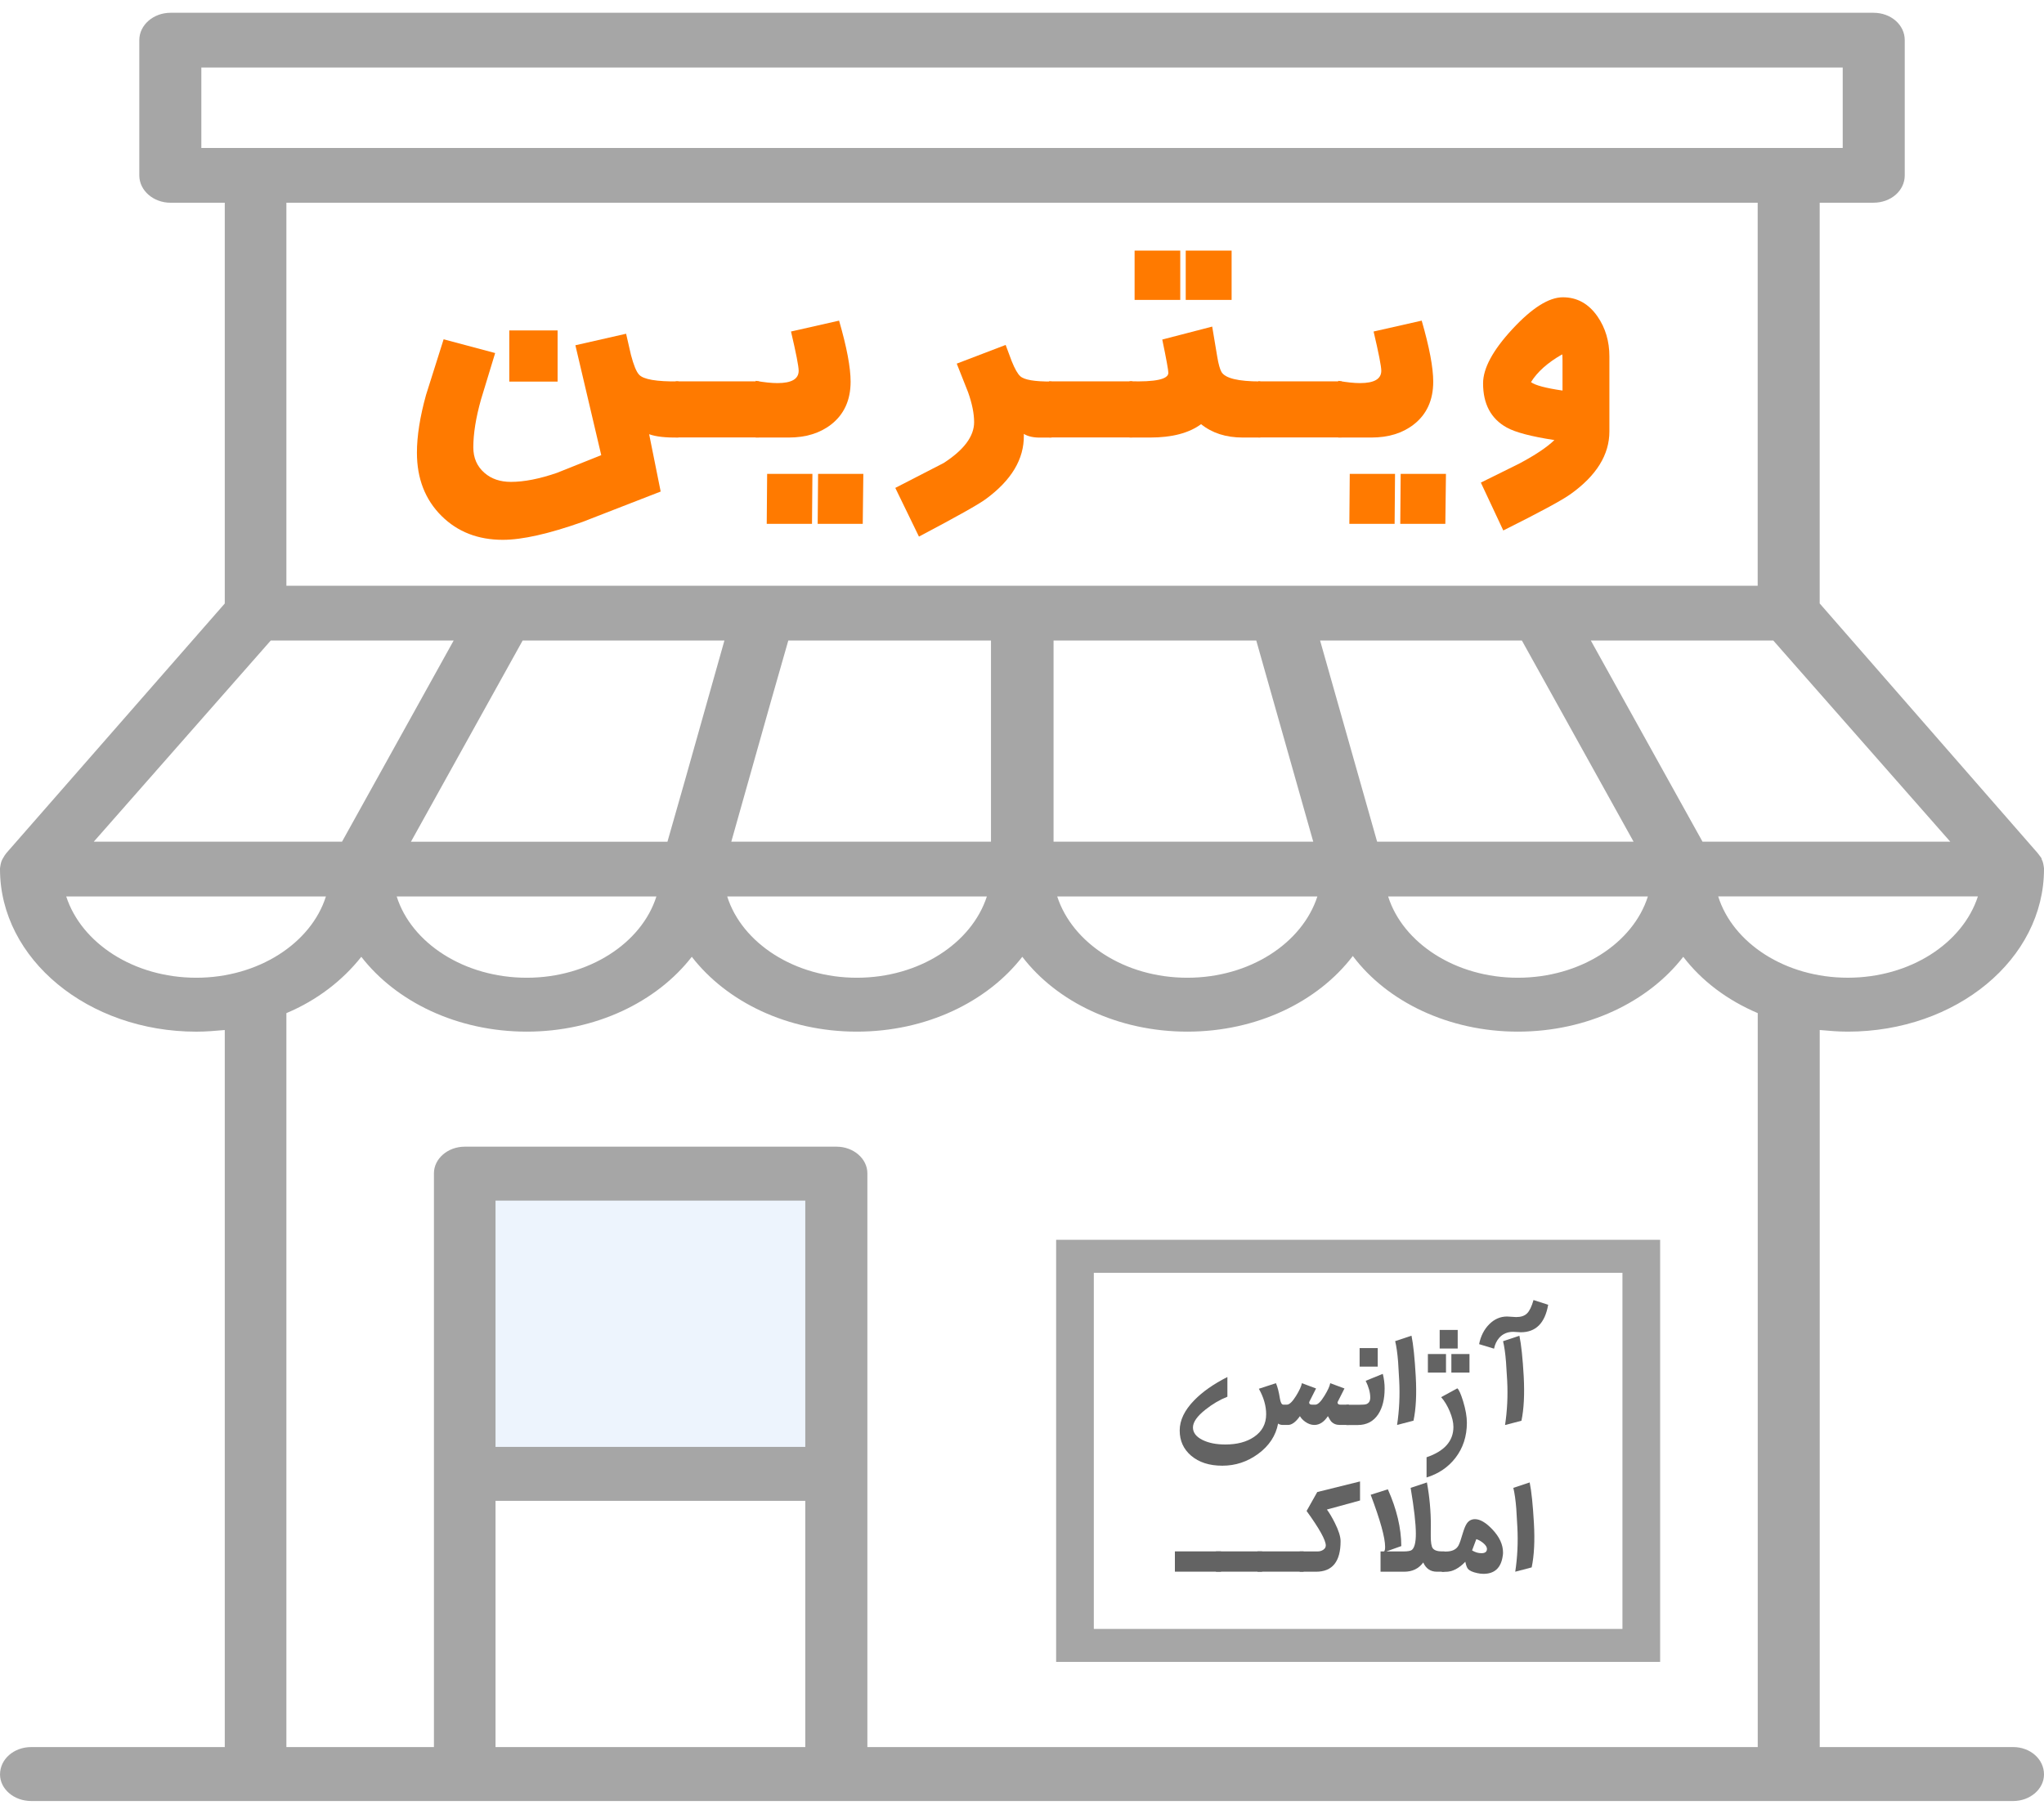 <svg width="80" height="71" viewBox="0 0 80 71" fill="none" xmlns="http://www.w3.org/2000/svg">
<path d="M61.471 19.341C61.144 19.577 60.266 20.052 58.837 20.765L57.959 18.891C58.46 18.644 58.958 18.398 59.454 18.151C60.081 17.819 60.543 17.51 60.838 17.226C59.931 17.087 59.309 16.923 58.971 16.735C58.355 16.392 58.046 15.816 58.046 15.006C58.046 14.417 58.428 13.709 59.193 12.883C59.963 12.052 60.622 11.637 61.17 11.637C61.724 11.637 62.175 11.886 62.523 12.385C62.834 12.835 62.99 13.358 62.99 13.953V16.888C62.99 17.8 62.484 18.617 61.471 19.341ZM61.155 14.106C61.155 13.95 61.149 13.873 61.139 13.873C60.575 14.194 60.169 14.556 59.921 14.958C60.084 15.082 60.495 15.191 61.155 15.288V14.106Z" fill="#FF7A00"/>
<path d="M53.674 17.127H52.377V14.907C52.715 14.966 52.999 14.996 53.231 14.996C53.785 14.996 54.062 14.835 54.062 14.513C54.062 14.341 53.962 13.829 53.761 12.977L55.644 12.551C55.944 13.591 56.095 14.387 56.095 14.939C56.095 15.663 55.839 16.223 55.327 16.62C54.89 16.958 54.339 17.127 53.674 17.127ZM56.569 20.505H54.805L54.821 18.55H56.593L56.569 20.505ZM54.584 20.505H52.812L52.828 18.55H54.6L54.584 20.505Z" fill="#FF7A00"/>
<path d="M49.25 17.123V14.928H52.509V17.123H49.25Z" fill="#FF7A00"/>
<path d="M46.408 11.739V9.809H48.204V11.739H46.408ZM44.407 11.739V9.809H46.194V11.739H44.407ZM48.639 17.127C47.985 17.127 47.442 16.953 47.009 16.604C46.535 16.953 45.87 17.127 45.016 17.127H44.209V14.924C45.221 14.956 45.728 14.846 45.728 14.594C45.728 14.492 45.649 14.058 45.49 13.291L47.444 12.784C47.46 12.875 47.526 13.27 47.642 13.966C47.689 14.251 47.745 14.449 47.808 14.562C47.956 14.808 48.462 14.931 49.327 14.931V17.127H48.639Z" fill="#FF7A00"/>
<path d="M41.057 17.123V14.928H44.316V17.123H41.057Z" fill="#FF7A00"/>
<path d="M40.736 17.129C40.457 17.134 40.235 17.086 40.072 16.984V17.049C40.082 17.971 39.587 18.799 38.585 19.534C38.321 19.732 37.448 20.223 35.967 21.005L35.041 19.099C36.27 18.467 36.9 18.142 36.931 18.126C37.728 17.612 38.126 17.078 38.126 16.526C38.126 16.188 38.047 15.797 37.889 15.352C37.741 14.982 37.593 14.609 37.446 14.234L39.36 13.502C39.439 13.711 39.518 13.923 39.597 14.137C39.718 14.438 39.829 14.633 39.929 14.724C40.082 14.869 40.491 14.939 41.156 14.934V17.129H40.736Z" fill="#FF7A00"/>
<path d="M30.872 17.127H29.574V14.907C29.912 14.966 30.197 14.996 30.428 14.996C30.982 14.996 31.259 14.835 31.259 14.513C31.259 14.341 31.159 13.829 30.959 12.977L32.841 12.551C33.142 13.591 33.292 14.387 33.292 14.939C33.292 15.663 33.036 16.223 32.525 16.62C32.087 16.958 31.536 17.127 30.872 17.127ZM33.767 20.505H32.003L32.019 18.55H33.79L33.767 20.505ZM31.781 20.505H30.009L30.025 18.55H31.797L31.781 20.505Z" fill="#FF7A00"/>
<path d="M26.445 17.123V14.928H29.704V17.123H26.445Z" fill="#FF7A00"/>
<path d="M19.933 14.938V12.935H21.824V14.938H19.933ZM25.407 16.997L25.858 19.241C24.835 19.637 23.814 20.034 22.797 20.431C21.478 20.897 20.439 21.131 19.68 21.131C18.71 21.131 17.911 20.82 17.283 20.198C16.64 19.56 16.318 18.734 16.318 17.721C16.318 17.067 16.437 16.313 16.674 15.461C16.901 14.737 17.131 14.011 17.363 13.281L19.38 13.82C19.195 14.426 19.01 15.032 18.826 15.638C18.625 16.351 18.525 16.976 18.525 17.512C18.525 17.924 18.67 18.257 18.96 18.509C19.229 18.745 19.575 18.863 19.997 18.863C20.513 18.863 21.114 18.745 21.8 18.509C22.38 18.278 22.958 18.048 23.532 17.817L22.52 13.515L24.505 13.064C24.569 13.343 24.632 13.619 24.695 13.893C24.801 14.295 24.906 14.552 25.012 14.665C25.18 14.852 25.695 14.941 26.554 14.93V17.126C26.053 17.136 25.671 17.093 25.407 16.997Z" fill="#FF7A00"/>
<path fill-rule="evenodd" clip-rule="evenodd" d="M41.336 48.531H64.976V65.054H41.336V48.531ZM42.811 49.823V63.763H63.501V49.823H42.811Z" fill="#A6A6A6"/>
<path d="M59.948 61.355L59.305 61.524C59.391 60.957 59.419 60.376 59.388 59.779C59.367 59.407 59.354 59.167 59.346 59.059C59.319 58.718 59.28 58.446 59.23 58.242L59.87 58.029C59.94 58.37 59.995 58.901 60.036 59.622C60.075 60.318 60.045 60.895 59.948 61.355Z" fill="#636363"/>
<path d="M58.198 60.631C58.198 60.56 58.149 60.483 58.052 60.401C57.963 60.328 57.873 60.277 57.781 60.249L57.616 60.69C57.735 60.763 57.857 60.799 57.98 60.799C58.125 60.799 58.198 60.743 58.198 60.631ZM58.816 60.9C58.751 61.371 58.499 61.607 58.06 61.607C57.983 61.607 57.903 61.597 57.82 61.579C57.642 61.541 57.521 61.488 57.459 61.419C57.414 61.368 57.379 61.273 57.351 61.133C57.103 61.396 56.845 61.528 56.579 61.528H56.43V60.734H56.587C56.837 60.734 57.004 60.652 57.089 60.488C57.131 60.404 57.184 60.253 57.246 60.036C57.303 59.845 57.357 59.713 57.409 59.638C57.486 59.524 57.593 59.467 57.729 59.467C57.929 59.467 58.157 59.6 58.41 59.868C58.688 60.161 58.827 60.464 58.827 60.776C58.827 60.818 58.823 60.859 58.816 60.9Z" fill="#636363"/>
<path d="M56.532 61.524H56.239C55.989 61.524 55.811 61.403 55.704 61.162C55.528 61.403 55.279 61.524 54.959 61.524H54.033V60.73H54.171C54.198 60.708 54.212 60.648 54.212 60.55C54.212 60.19 54.023 59.51 53.647 58.512L54.319 58.298C54.665 59.071 54.841 59.811 54.846 60.52L54.259 60.73H54.932C55.105 60.73 55.215 60.709 55.263 60.668C55.364 60.58 55.415 60.371 55.415 60.04C55.415 59.649 55.347 59.05 55.211 58.242L55.848 58.029C55.951 58.588 56.002 59.15 56.002 59.715C56.002 59.773 56.001 59.849 55.999 59.942C55.999 60.035 55.999 60.101 55.999 60.138C55.999 60.372 56.023 60.525 56.071 60.598C56.13 60.686 56.258 60.73 56.455 60.73H56.532V61.524Z" fill="#636363"/>
<path d="M51.89 60.497C51.89 60.29 51.64 59.839 51.139 59.146L51.556 58.405L53.23 57.99V58.736L51.934 59.09C52.031 59.221 52.134 59.394 52.243 59.611C52.394 59.912 52.469 60.152 52.469 60.329C52.469 61.126 52.149 61.524 51.509 61.524H50.869V60.73H51.572C51.653 60.73 51.726 60.709 51.79 60.666C51.857 60.621 51.89 60.565 51.89 60.497Z" fill="#636363"/>
<path d="M51.021 61.522H49.217V60.728H51.021V61.522Z" fill="#636363"/>
<path d="M49.396 61.522H47.592V60.728H49.396V61.522Z" fill="#636363"/>
<path d="M47.788 61.522H45.984V60.728H47.788V61.522Z" fill="#636363"/>
<path d="M60.594 51.074C60.469 51.792 60.111 52.151 59.521 52.151C59.488 52.151 59.438 52.148 59.372 52.142C59.306 52.137 59.256 52.134 59.223 52.134C58.999 52.134 58.817 52.212 58.679 52.367C58.578 52.481 58.51 52.623 58.475 52.793L57.891 52.616C57.953 52.3 58.085 52.041 58.285 51.839C58.486 51.636 58.719 51.534 58.986 51.534C59.024 51.534 59.083 51.537 59.162 51.545C59.241 51.552 59.301 51.556 59.342 51.556C59.529 51.556 59.671 51.508 59.766 51.413C59.864 51.318 59.948 51.143 60.02 50.889L60.594 51.074ZM59.548 55.614L58.906 55.782C58.992 55.216 59.02 54.635 58.989 54.038C58.968 53.666 58.953 53.426 58.944 53.317C58.917 52.977 58.878 52.705 58.828 52.501L59.468 52.288C59.54 52.628 59.596 53.159 59.637 53.881C59.673 54.577 59.644 55.154 59.548 55.614Z" fill="#636363"/>
<path d="M57.412 55.692C57.412 56.221 57.263 56.679 56.965 57.067C56.682 57.433 56.305 57.689 55.834 57.835V57.044C56.535 56.805 56.885 56.408 56.885 55.855C56.885 55.675 56.836 55.471 56.739 55.241C56.645 55.02 56.534 54.837 56.405 54.691L57.037 54.346C57.097 54.387 57.174 54.556 57.266 54.854C57.363 55.173 57.412 55.453 57.412 55.692ZM57.053 52.787H56.347V52.06H57.053V52.787ZM57.514 53.729H56.805V53.003H57.514V53.729ZM56.595 53.729H55.886V53.003H56.595V53.729Z" fill="#636363"/>
<path d="M55.323 55.611L54.68 55.779C54.766 55.213 54.794 54.632 54.763 54.035C54.742 53.663 54.729 53.423 54.721 53.314C54.694 52.974 54.655 52.702 54.605 52.498L55.245 52.285C55.315 52.625 55.37 53.156 55.411 53.878C55.45 54.574 55.42 55.151 55.323 55.611Z" fill="#636363"/>
<path d="M53.139 55.782H52.695V54.988H53.217C53.347 54.988 53.435 54.98 53.481 54.963C53.581 54.923 53.63 54.838 53.63 54.707C53.63 54.513 53.571 54.294 53.451 54.051L54.121 53.779C54.169 53.97 54.193 54.161 54.193 54.351C54.193 54.764 54.111 55.098 53.948 55.352C53.76 55.639 53.491 55.782 53.139 55.782ZM53.214 53.496V52.77H53.923V53.496H53.214Z" fill="#636363"/>
<path d="M52.439 55.779C52.297 55.779 52.183 55.732 52.097 55.638C52.077 55.616 52.035 55.548 51.973 55.434C51.82 55.664 51.644 55.779 51.443 55.779C51.318 55.779 51.197 55.736 51.079 55.65C50.989 55.584 50.922 55.512 50.878 55.434C50.716 55.664 50.56 55.779 50.411 55.779H50.216C50.137 55.779 50.072 55.761 50.023 55.725C49.934 56.198 49.673 56.595 49.239 56.914C48.818 57.221 48.352 57.374 47.841 57.374C47.331 57.374 46.923 57.242 46.616 56.979C46.32 56.725 46.172 56.397 46.172 55.995C46.172 55.594 46.362 55.2 46.743 54.811C47.065 54.48 47.497 54.177 48.039 53.902V54.674C47.738 54.793 47.452 54.962 47.181 55.178C46.854 55.436 46.691 55.669 46.691 55.877C46.691 56.079 46.815 56.241 47.063 56.365C47.302 56.484 47.601 56.544 47.959 56.544C48.415 56.544 48.79 56.445 49.082 56.247C49.398 56.032 49.556 55.736 49.556 55.358C49.556 55.033 49.461 54.701 49.27 54.362L49.94 54.144C50.002 54.288 50.054 54.487 50.094 54.744C50.12 54.904 50.165 54.985 50.23 54.985H50.367C50.465 54.985 50.586 54.868 50.731 54.634C50.858 54.427 50.933 54.263 50.955 54.144L51.509 54.351C51.508 54.358 51.42 54.532 51.247 54.87C51.242 54.879 51.239 54.889 51.239 54.901C51.239 54.957 51.278 54.985 51.355 54.985H51.479C51.577 54.985 51.697 54.868 51.84 54.634C51.967 54.427 52.042 54.263 52.064 54.144L52.621 54.351C52.619 54.358 52.532 54.532 52.359 54.87C52.353 54.879 52.351 54.889 52.351 54.901C52.351 54.957 52.389 54.985 52.467 54.985H52.795V55.779H52.439Z" fill="#636363"/>
<g filter="url(#filter0_b_4261_41135)">
<rect x="18.211" y="46.068" width="14.257" height="11.274" fill="#4C8CED" fill-opacity="0.1"/>
</g>
<path d="M78.796 68.388H71.222V40.319C71.582 40.351 71.94 40.383 72.318 40.383C76.566 40.383 80 37.547 80 34.019V33.988C79.982 33.861 79.966 33.736 79.91 33.64C79.91 33.609 79.891 33.577 79.891 33.577C79.839 33.515 79.801 33.45 79.748 33.389L71.221 23.622V7.935H73.326C74.01 7.935 74.55 7.462 74.55 6.863V1.572C74.55 0.973 74.01 0.5 73.326 0.5H6.675C6.009 0.5 5.452 0.973 5.452 1.572V6.864C5.452 7.464 6.009 7.936 6.675 7.936H8.797V23.624L0.252 33.39C0.198 33.453 0.162 33.516 0.127 33.578C0.108 33.609 0.108 33.609 0.09 33.642C0.037 33.736 0.018 33.862 0 33.989V34.02C0 37.547 3.453 40.384 7.682 40.384C8.06 40.384 8.419 40.353 8.797 40.32V68.388H1.224C0.541 68.388 0.001 68.861 0.001 69.46C0.001 70.026 0.541 70.5 1.224 70.5H78.796C79.46 70.5 80 70.027 80 69.46C80.001 68.861 79.462 68.388 78.796 68.388ZM72.32 38.272C69.875 38.272 67.822 36.917 67.248 35.089H77.413C76.818 36.918 74.767 38.272 72.32 38.272ZM11.209 22.93V7.935H68.794V22.93H60.322H50.122H40.01H29.9H19.701H11.209ZM20.456 25.073H28.353L26.806 30.555L26.123 32.949H16.084L20.456 25.073ZM30.169 27.467L30.853 25.073H38.786V32.948H28.622L30.169 27.467ZM41.235 25.073H49.169L51.399 32.948H41.235V25.073ZM53.899 32.948L51.667 25.073H59.565L63.937 32.948H53.899ZM25.691 35.091C25.114 36.918 23.046 38.273 20.618 38.273C18.171 38.273 16.102 36.918 15.526 35.091H25.691ZM38.625 35.091C38.031 36.918 35.98 38.273 33.535 38.273C31.107 38.273 29.038 36.918 28.462 35.091H38.625ZM51.561 35.091C50.967 36.918 48.917 38.273 46.469 38.273C44.022 38.273 41.972 36.918 41.378 35.091H51.561ZM64.496 35.091C63.918 36.918 61.851 38.273 59.404 38.273C56.975 38.273 54.907 36.918 54.33 35.091H64.496ZM66.635 32.948L62.263 25.073H66.922H69.405L76.332 32.948H66.635ZM7.88 5.792V2.644H72.122V5.792H7.88ZM10.597 25.073H14.824H17.756L13.386 32.948H3.67L10.597 25.073ZM2.592 35.091H12.756C12.179 36.918 10.111 38.273 7.683 38.273C5.235 38.272 3.185 36.918 2.592 35.091ZM31.518 68.388H19.394V58.749H31.518V68.388ZM31.518 56.637H19.394V46.997H31.518V56.637ZM33.948 68.388V45.927C33.948 45.36 33.408 44.886 32.743 44.886H18.189C17.523 44.886 16.984 45.359 16.984 45.927V68.388H11.209V39.658C12.414 39.154 13.421 38.367 14.141 37.453C15.508 39.217 17.901 40.383 20.618 40.383C23.316 40.383 25.708 39.217 27.076 37.453C28.443 39.217 30.818 40.383 33.535 40.383C36.251 40.383 38.643 39.217 40.012 37.453C41.361 39.217 43.754 40.383 46.469 40.383C49.185 40.383 51.579 39.217 52.948 37.422C54.296 39.217 56.706 40.383 59.406 40.383C62.123 40.383 64.515 39.217 65.881 37.453C66.601 38.398 67.61 39.154 68.796 39.658V68.388H33.948Z" fill="#A6A6A6"/>
<defs>
<filter id="filter0_b_4261_41135" x="17.711" y="45.568" width="15.258" height="12.274" filterUnits="userSpaceOnUse" color-interpolation-filters="sRGB">
<feFlood flood-opacity="0" result="BackgroundImageFix"/>
<feGaussianBlur in="BackgroundImageFix" stdDeviation="0.25"/>
<feComposite in2="SourceAlpha" operator="in" result="effect1_backgroundBlur_4261_41135"/>
<feBlend mode="normal" in="SourceGraphic" in2="effect1_backgroundBlur_4261_41135" result="shape"/>
</filter>
</defs>
</svg>
